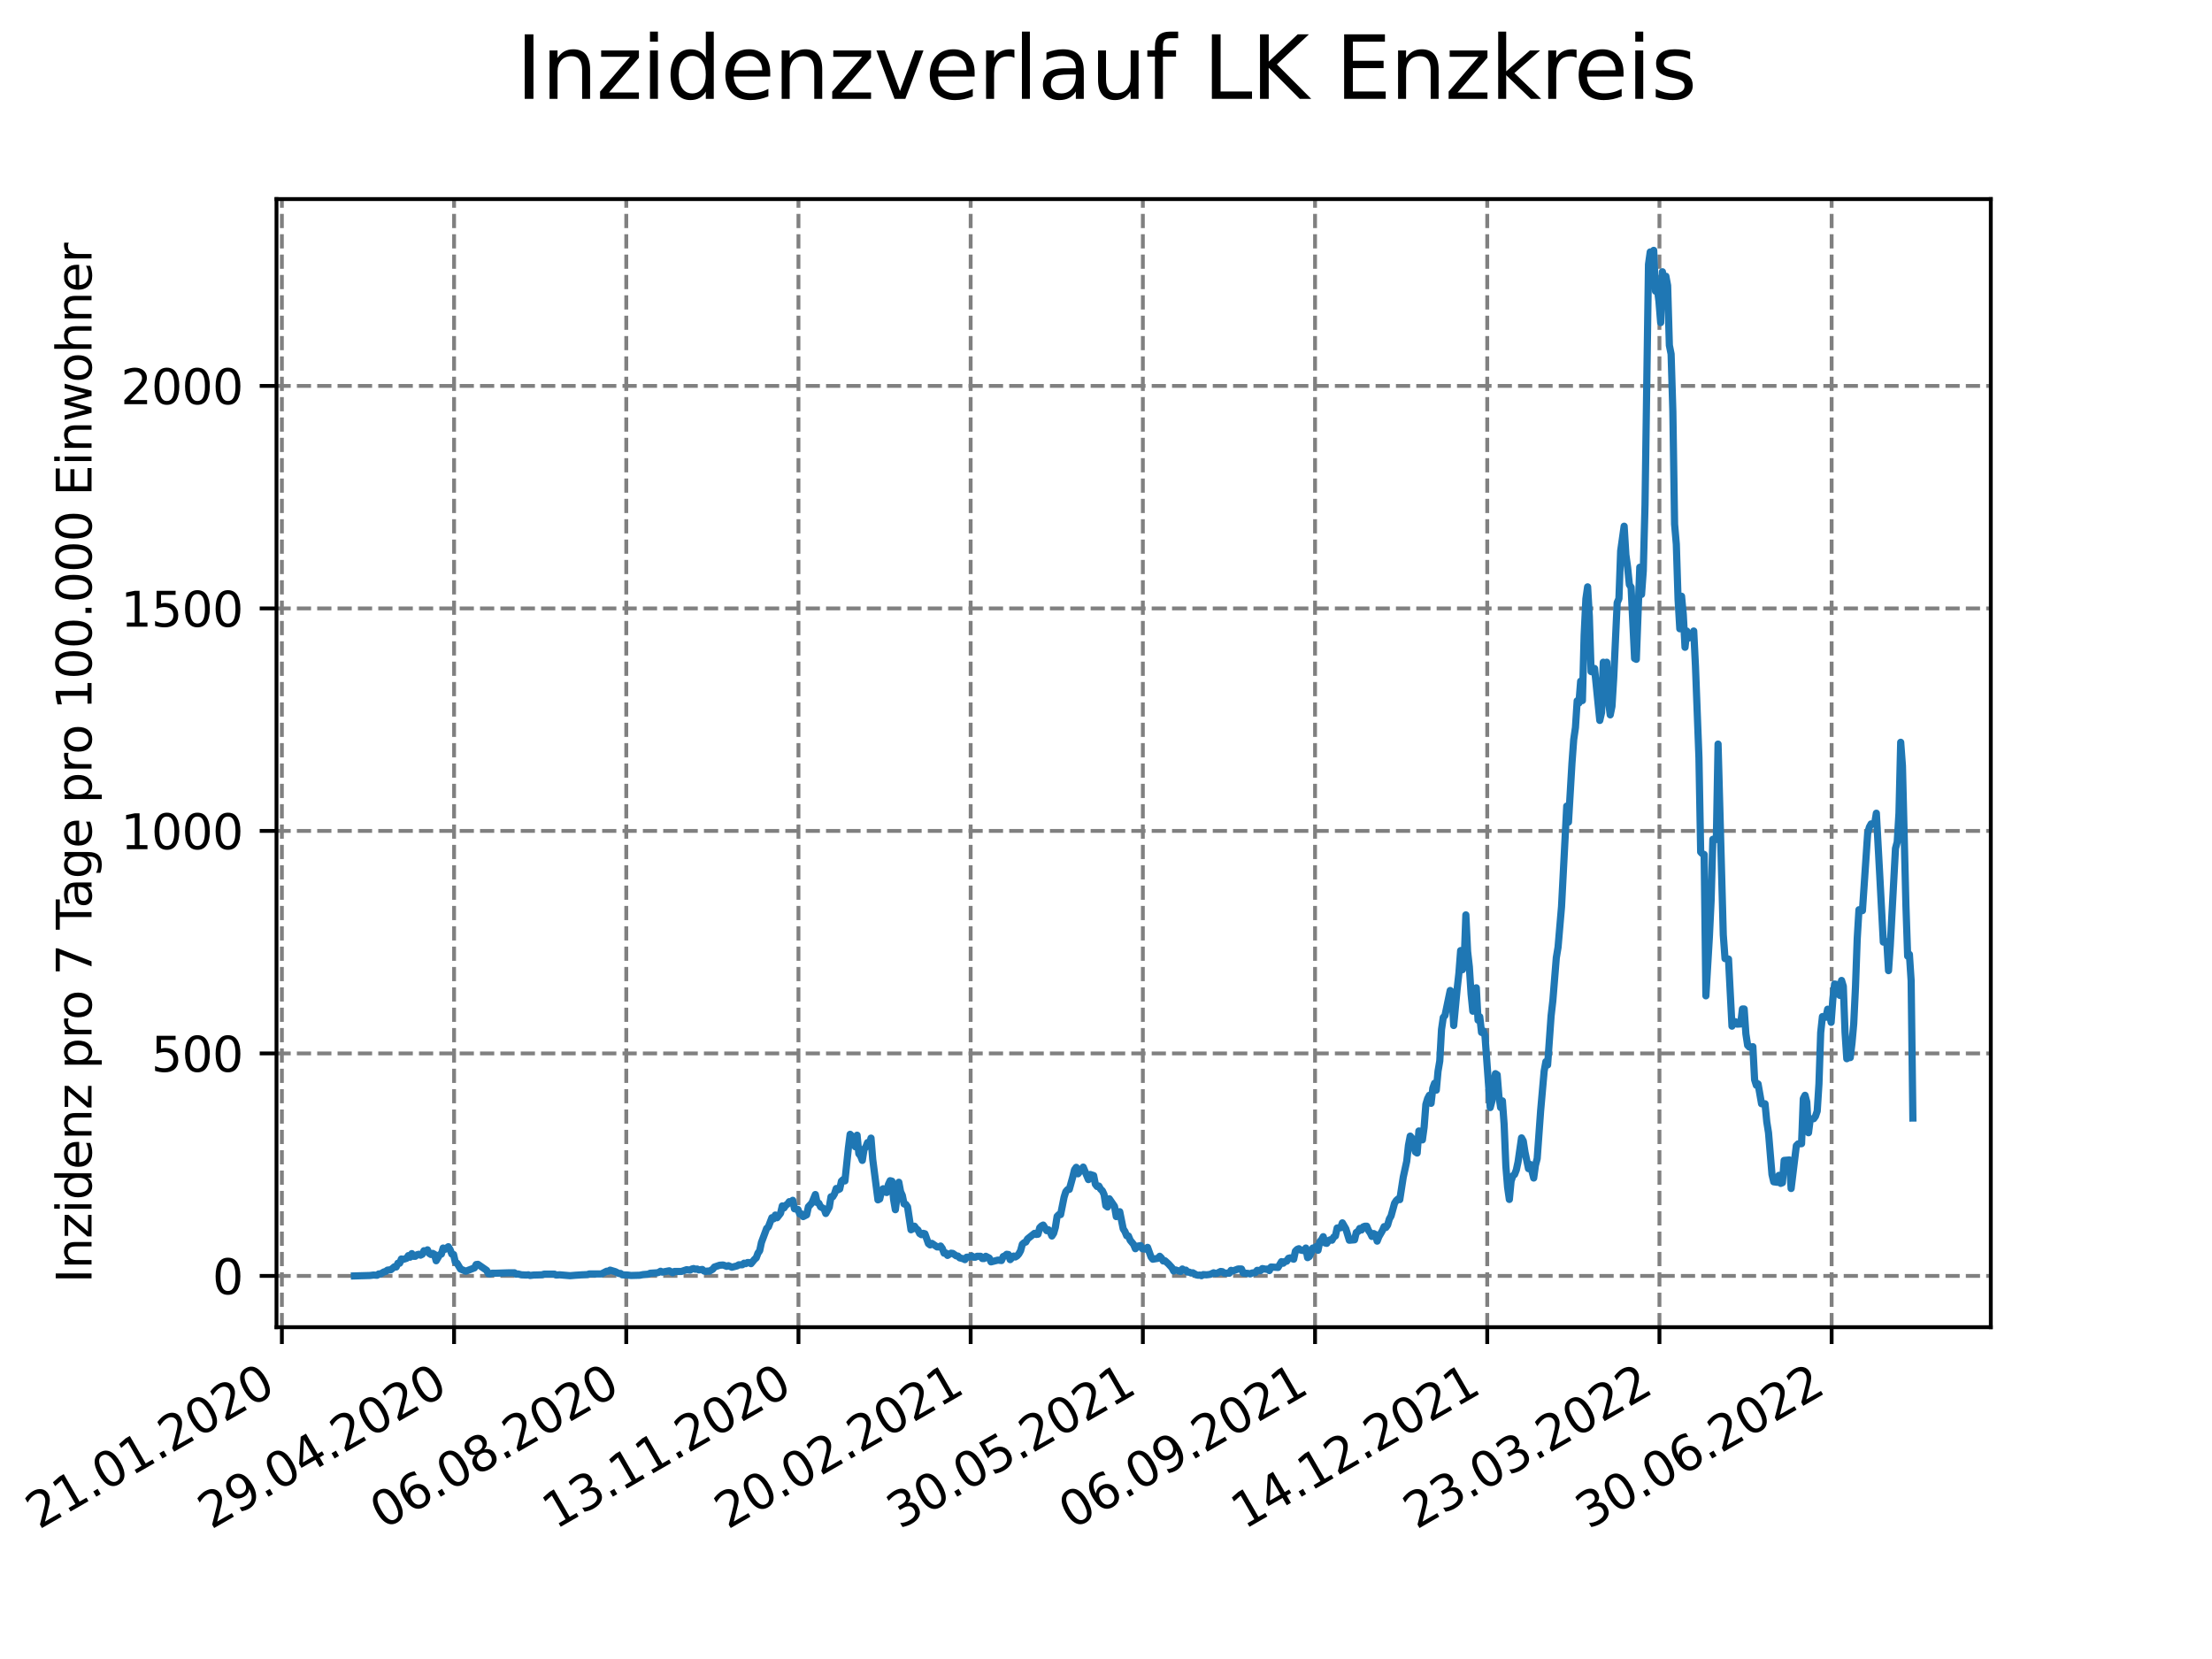 <?xml version="1.0" encoding="utf-8" standalone="no"?>
<!DOCTYPE svg PUBLIC "-//W3C//DTD SVG 1.1//EN"
  "http://www.w3.org/Graphics/SVG/1.1/DTD/svg11.dtd">
<svg xmlns:xlink="http://www.w3.org/1999/xlink" width="460.8pt" height="345.6pt" viewBox="0 0 460.8 345.6" xmlns="http://www.w3.org/2000/svg" version="1.1">
 <defs>
  <style type="text/css">*{stroke-linejoin: round; stroke-linecap: butt}</style>
 </defs>
 <g id="figure_1">
  <g id="patch_1">
   <path d="M 0 345.6 
L 460.8 345.6 
L 460.8 0 
L 0 0 
z
" style="fill: #ffffff"/>
  </g>
  <g id="axes_1">
   <g id="patch_2">
    <path d="M 57.6 276.48 
L 414.72 276.48 
L 414.72 41.472 
L 57.6 41.472 
z
" style="fill: #ffffff"/>
   </g>
   <g id="matplotlib.axis_1">
    <g id="xtick_1">
     <g id="line2d_1">
      <path d="M 58.72 276.48 
L 58.72 41.472 
" clip-path="url(#p5a795366fc)" style="fill: none; stroke-dasharray: 2.96,1.28; stroke-dashoffset: 0; stroke: #808080; stroke-width: 0.8"/>
     </g>
     <g id="line2d_2">
      <defs>
       <path id="m5e5a6275b9" d="M 0 0 
L 0 3.5 
" style="stroke: #000000; stroke-width: 0.8"/>
      </defs>
      <g>
       <use xlink:href="#m5e5a6275b9" x="58.72" y="276.48" style="stroke: #000000; stroke-width: 0.8"/>
      </g>
     </g>
     <g id="text_1">
      <!-- 21.01.2020 -->
      <g transform="translate(8.095 318.689)rotate(-30)scale(0.1 -0.1)">
       <defs>
        <path id="DejaVuSans-32" d="M 1228 531 
L 3431 531 
L 3431 0 
L 469 0 
L 469 531 
Q 828 903 1448 1529 
Q 2069 2156 2228 2338 
Q 2531 2678 2651 2914 
Q 2772 3150 2772 3378 
Q 2772 3750 2511 3984 
Q 2250 4219 1831 4219 
Q 1534 4219 1204 4116 
Q 875 4013 500 3803 
L 500 4441 
Q 881 4594 1212 4672 
Q 1544 4750 1819 4750 
Q 2544 4750 2975 4387 
Q 3406 4025 3406 3419 
Q 3406 3131 3298 2873 
Q 3191 2616 2906 2266 
Q 2828 2175 2409 1742 
Q 1991 1309 1228 531 
z
" transform="scale(0.016)"/>
        <path id="DejaVuSans-31" d="M 794 531 
L 1825 531 
L 1825 4091 
L 703 3866 
L 703 4441 
L 1819 4666 
L 2450 4666 
L 2450 531 
L 3481 531 
L 3481 0 
L 794 0 
L 794 531 
z
" transform="scale(0.016)"/>
        <path id="DejaVuSans-2e" d="M 684 794 
L 1344 794 
L 1344 0 
L 684 0 
L 684 794 
z
" transform="scale(0.016)"/>
        <path id="DejaVuSans-30" d="M 2034 4250 
Q 1547 4250 1301 3770 
Q 1056 3291 1056 2328 
Q 1056 1369 1301 889 
Q 1547 409 2034 409 
Q 2525 409 2770 889 
Q 3016 1369 3016 2328 
Q 3016 3291 2770 3770 
Q 2525 4250 2034 4250 
z
M 2034 4750 
Q 2819 4750 3233 4129 
Q 3647 3509 3647 2328 
Q 3647 1150 3233 529 
Q 2819 -91 2034 -91 
Q 1250 -91 836 529 
Q 422 1150 422 2328 
Q 422 3509 836 4129 
Q 1250 4750 2034 4750 
z
" transform="scale(0.016)"/>
       </defs>
       <use xlink:href="#DejaVuSans-32"/>
       <use xlink:href="#DejaVuSans-31" x="63.623"/>
       <use xlink:href="#DejaVuSans-2e" x="127.246"/>
       <use xlink:href="#DejaVuSans-30" x="159.033"/>
       <use xlink:href="#DejaVuSans-31" x="222.656"/>
       <use xlink:href="#DejaVuSans-2e" x="286.279"/>
       <use xlink:href="#DejaVuSans-32" x="318.066"/>
       <use xlink:href="#DejaVuSans-30" x="381.689"/>
       <use xlink:href="#DejaVuSans-32" x="445.312"/>
       <use xlink:href="#DejaVuSans-30" x="508.936"/>
      </g>
     </g>
    </g>
    <g id="xtick_2">
     <g id="line2d_3">
      <path d="M 94.592 276.48 
L 94.592 41.472 
" clip-path="url(#p5a795366fc)" style="fill: none; stroke-dasharray: 2.96,1.28; stroke-dashoffset: 0; stroke: #808080; stroke-width: 0.8"/>
     </g>
     <g id="line2d_4">
      <g>
       <use xlink:href="#m5e5a6275b9" x="94.592" y="276.48" style="stroke: #000000; stroke-width: 0.8"/>
      </g>
     </g>
     <g id="text_2">
      <!-- 29.04.2020 -->
      <g transform="translate(43.966 318.689)rotate(-30)scale(0.1 -0.1)">
       <defs>
        <path id="DejaVuSans-39" d="M 703 97 
L 703 672 
Q 941 559 1184 500 
Q 1428 441 1663 441 
Q 2288 441 2617 861 
Q 2947 1281 2994 2138 
Q 2813 1869 2534 1725 
Q 2256 1581 1919 1581 
Q 1219 1581 811 2004 
Q 403 2428 403 3163 
Q 403 3881 828 4315 
Q 1253 4750 1959 4750 
Q 2769 4750 3195 4129 
Q 3622 3509 3622 2328 
Q 3622 1225 3098 567 
Q 2575 -91 1691 -91 
Q 1453 -91 1209 -44 
Q 966 3 703 97 
z
M 1959 2075 
Q 2384 2075 2632 2365 
Q 2881 2656 2881 3163 
Q 2881 3666 2632 3958 
Q 2384 4250 1959 4250 
Q 1534 4250 1286 3958 
Q 1038 3666 1038 3163 
Q 1038 2656 1286 2365 
Q 1534 2075 1959 2075 
z
" transform="scale(0.016)"/>
        <path id="DejaVuSans-34" d="M 2419 4116 
L 825 1625 
L 2419 1625 
L 2419 4116 
z
M 2253 4666 
L 3047 4666 
L 3047 1625 
L 3713 1625 
L 3713 1100 
L 3047 1100 
L 3047 0 
L 2419 0 
L 2419 1100 
L 313 1100 
L 313 1709 
L 2253 4666 
z
" transform="scale(0.016)"/>
       </defs>
       <use xlink:href="#DejaVuSans-32"/>
       <use xlink:href="#DejaVuSans-39" x="63.623"/>
       <use xlink:href="#DejaVuSans-2e" x="127.246"/>
       <use xlink:href="#DejaVuSans-30" x="159.033"/>
       <use xlink:href="#DejaVuSans-34" x="222.656"/>
       <use xlink:href="#DejaVuSans-2e" x="286.279"/>
       <use xlink:href="#DejaVuSans-32" x="318.066"/>
       <use xlink:href="#DejaVuSans-30" x="381.689"/>
       <use xlink:href="#DejaVuSans-32" x="445.312"/>
       <use xlink:href="#DejaVuSans-30" x="508.936"/>
      </g>
     </g>
    </g>
    <g id="xtick_3">
     <g id="line2d_5">
      <path d="M 130.463 276.48 
L 130.463 41.472 
" clip-path="url(#p5a795366fc)" style="fill: none; stroke-dasharray: 2.96,1.28; stroke-dashoffset: 0; stroke: #808080; stroke-width: 0.8"/>
     </g>
     <g id="line2d_6">
      <g>
       <use xlink:href="#m5e5a6275b9" x="130.463" y="276.48" style="stroke: #000000; stroke-width: 0.8"/>
      </g>
     </g>
     <g id="text_3">
      <!-- 06.08.2020 -->
      <g transform="translate(79.838 318.689)rotate(-30)scale(0.1 -0.1)">
       <defs>
        <path id="DejaVuSans-36" d="M 2113 2584 
Q 1688 2584 1439 2293 
Q 1191 2003 1191 1497 
Q 1191 994 1439 701 
Q 1688 409 2113 409 
Q 2538 409 2786 701 
Q 3034 994 3034 1497 
Q 3034 2003 2786 2293 
Q 2538 2584 2113 2584 
z
M 3366 4563 
L 3366 3988 
Q 3128 4100 2886 4159 
Q 2644 4219 2406 4219 
Q 1781 4219 1451 3797 
Q 1122 3375 1075 2522 
Q 1259 2794 1537 2939 
Q 1816 3084 2150 3084 
Q 2853 3084 3261 2657 
Q 3669 2231 3669 1497 
Q 3669 778 3244 343 
Q 2819 -91 2113 -91 
Q 1303 -91 875 529 
Q 447 1150 447 2328 
Q 447 3434 972 4092 
Q 1497 4750 2381 4750 
Q 2619 4750 2861 4703 
Q 3103 4656 3366 4563 
z
" transform="scale(0.016)"/>
        <path id="DejaVuSans-38" d="M 2034 2216 
Q 1584 2216 1326 1975 
Q 1069 1734 1069 1313 
Q 1069 891 1326 650 
Q 1584 409 2034 409 
Q 2484 409 2743 651 
Q 3003 894 3003 1313 
Q 3003 1734 2745 1975 
Q 2488 2216 2034 2216 
z
M 1403 2484 
Q 997 2584 770 2862 
Q 544 3141 544 3541 
Q 544 4100 942 4425 
Q 1341 4750 2034 4750 
Q 2731 4750 3128 4425 
Q 3525 4100 3525 3541 
Q 3525 3141 3298 2862 
Q 3072 2584 2669 2484 
Q 3125 2378 3379 2068 
Q 3634 1759 3634 1313 
Q 3634 634 3220 271 
Q 2806 -91 2034 -91 
Q 1263 -91 848 271 
Q 434 634 434 1313 
Q 434 1759 690 2068 
Q 947 2378 1403 2484 
z
M 1172 3481 
Q 1172 3119 1398 2916 
Q 1625 2713 2034 2713 
Q 2441 2713 2670 2916 
Q 2900 3119 2900 3481 
Q 2900 3844 2670 4047 
Q 2441 4250 2034 4250 
Q 1625 4250 1398 4047 
Q 1172 3844 1172 3481 
z
" transform="scale(0.016)"/>
       </defs>
       <use xlink:href="#DejaVuSans-30"/>
       <use xlink:href="#DejaVuSans-36" x="63.623"/>
       <use xlink:href="#DejaVuSans-2e" x="127.246"/>
       <use xlink:href="#DejaVuSans-30" x="159.033"/>
       <use xlink:href="#DejaVuSans-38" x="222.656"/>
       <use xlink:href="#DejaVuSans-2e" x="286.279"/>
       <use xlink:href="#DejaVuSans-32" x="318.066"/>
       <use xlink:href="#DejaVuSans-30" x="381.689"/>
       <use xlink:href="#DejaVuSans-32" x="445.312"/>
       <use xlink:href="#DejaVuSans-30" x="508.936"/>
      </g>
     </g>
    </g>
    <g id="xtick_4">
     <g id="line2d_7">
      <path d="M 166.335 276.48 
L 166.335 41.472 
" clip-path="url(#p5a795366fc)" style="fill: none; stroke-dasharray: 2.96,1.28; stroke-dashoffset: 0; stroke: #808080; stroke-width: 0.8"/>
     </g>
     <g id="line2d_8">
      <g>
       <use xlink:href="#m5e5a6275b9" x="166.335" y="276.48" style="stroke: #000000; stroke-width: 0.8"/>
      </g>
     </g>
     <g id="text_4">
      <!-- 13.11.2020 -->
      <g transform="translate(115.709 318.689)rotate(-30)scale(0.1 -0.1)">
       <defs>
        <path id="DejaVuSans-33" d="M 2597 2516 
Q 3050 2419 3304 2112 
Q 3559 1806 3559 1356 
Q 3559 666 3084 287 
Q 2609 -91 1734 -91 
Q 1441 -91 1130 -33 
Q 819 25 488 141 
L 488 750 
Q 750 597 1062 519 
Q 1375 441 1716 441 
Q 2309 441 2620 675 
Q 2931 909 2931 1356 
Q 2931 1769 2642 2001 
Q 2353 2234 1838 2234 
L 1294 2234 
L 1294 2753 
L 1863 2753 
Q 2328 2753 2575 2939 
Q 2822 3125 2822 3475 
Q 2822 3834 2567 4026 
Q 2313 4219 1838 4219 
Q 1578 4219 1281 4162 
Q 984 4106 628 3988 
L 628 4550 
Q 988 4650 1302 4700 
Q 1616 4750 1894 4750 
Q 2613 4750 3031 4423 
Q 3450 4097 3450 3541 
Q 3450 3153 3228 2886 
Q 3006 2619 2597 2516 
z
" transform="scale(0.016)"/>
       </defs>
       <use xlink:href="#DejaVuSans-31"/>
       <use xlink:href="#DejaVuSans-33" x="63.623"/>
       <use xlink:href="#DejaVuSans-2e" x="127.246"/>
       <use xlink:href="#DejaVuSans-31" x="159.033"/>
       <use xlink:href="#DejaVuSans-31" x="222.656"/>
       <use xlink:href="#DejaVuSans-2e" x="286.279"/>
       <use xlink:href="#DejaVuSans-32" x="318.066"/>
       <use xlink:href="#DejaVuSans-30" x="381.689"/>
       <use xlink:href="#DejaVuSans-32" x="445.312"/>
       <use xlink:href="#DejaVuSans-30" x="508.936"/>
      </g>
     </g>
    </g>
    <g id="xtick_5">
     <g id="line2d_9">
      <path d="M 202.206 276.48 
L 202.206 41.472 
" clip-path="url(#p5a795366fc)" style="fill: none; stroke-dasharray: 2.96,1.28; stroke-dashoffset: 0; stroke: #808080; stroke-width: 0.8"/>
     </g>
     <g id="line2d_10">
      <g>
       <use xlink:href="#m5e5a6275b9" x="202.206" y="276.48" style="stroke: #000000; stroke-width: 0.8"/>
      </g>
     </g>
     <g id="text_5">
      <!-- 20.02.2021 -->
      <g transform="translate(151.581 318.689)rotate(-30)scale(0.1 -0.1)">
       <use xlink:href="#DejaVuSans-32"/>
       <use xlink:href="#DejaVuSans-30" x="63.623"/>
       <use xlink:href="#DejaVuSans-2e" x="127.246"/>
       <use xlink:href="#DejaVuSans-30" x="159.033"/>
       <use xlink:href="#DejaVuSans-32" x="222.656"/>
       <use xlink:href="#DejaVuSans-2e" x="286.279"/>
       <use xlink:href="#DejaVuSans-32" x="318.066"/>
       <use xlink:href="#DejaVuSans-30" x="381.689"/>
       <use xlink:href="#DejaVuSans-32" x="445.312"/>
       <use xlink:href="#DejaVuSans-31" x="508.936"/>
      </g>
     </g>
    </g>
    <g id="xtick_6">
     <g id="line2d_11">
      <path d="M 238.077 276.48 
L 238.077 41.472 
" clip-path="url(#p5a795366fc)" style="fill: none; stroke-dasharray: 2.96,1.28; stroke-dashoffset: 0; stroke: #808080; stroke-width: 0.8"/>
     </g>
     <g id="line2d_12">
      <g>
       <use xlink:href="#m5e5a6275b9" x="238.077" y="276.48" style="stroke: #000000; stroke-width: 0.8"/>
      </g>
     </g>
     <g id="text_6">
      <!-- 30.05.2021 -->
      <g transform="translate(187.452 318.689)rotate(-30)scale(0.1 -0.1)">
       <defs>
        <path id="DejaVuSans-35" d="M 691 4666 
L 3169 4666 
L 3169 4134 
L 1269 4134 
L 1269 2991 
Q 1406 3038 1543 3061 
Q 1681 3084 1819 3084 
Q 2600 3084 3056 2656 
Q 3513 2228 3513 1497 
Q 3513 744 3044 326 
Q 2575 -91 1722 -91 
Q 1428 -91 1123 -41 
Q 819 9 494 109 
L 494 744 
Q 775 591 1075 516 
Q 1375 441 1709 441 
Q 2250 441 2565 725 
Q 2881 1009 2881 1497 
Q 2881 1984 2565 2268 
Q 2250 2553 1709 2553 
Q 1456 2553 1204 2497 
Q 953 2441 691 2322 
L 691 4666 
z
" transform="scale(0.016)"/>
       </defs>
       <use xlink:href="#DejaVuSans-33"/>
       <use xlink:href="#DejaVuSans-30" x="63.623"/>
       <use xlink:href="#DejaVuSans-2e" x="127.246"/>
       <use xlink:href="#DejaVuSans-30" x="159.033"/>
       <use xlink:href="#DejaVuSans-35" x="222.656"/>
       <use xlink:href="#DejaVuSans-2e" x="286.279"/>
       <use xlink:href="#DejaVuSans-32" x="318.066"/>
       <use xlink:href="#DejaVuSans-30" x="381.689"/>
       <use xlink:href="#DejaVuSans-32" x="445.312"/>
       <use xlink:href="#DejaVuSans-31" x="508.936"/>
      </g>
     </g>
    </g>
    <g id="xtick_7">
     <g id="line2d_13">
      <path d="M 273.949 276.48 
L 273.949 41.472 
" clip-path="url(#p5a795366fc)" style="fill: none; stroke-dasharray: 2.96,1.28; stroke-dashoffset: 0; stroke: #808080; stroke-width: 0.8"/>
     </g>
     <g id="line2d_14">
      <g>
       <use xlink:href="#m5e5a6275b9" x="273.949" y="276.48" style="stroke: #000000; stroke-width: 0.8"/>
      </g>
     </g>
     <g id="text_7">
      <!-- 06.09.2021 -->
      <g transform="translate(223.324 318.689)rotate(-30)scale(0.1 -0.1)">
       <use xlink:href="#DejaVuSans-30"/>
       <use xlink:href="#DejaVuSans-36" x="63.623"/>
       <use xlink:href="#DejaVuSans-2e" x="127.246"/>
       <use xlink:href="#DejaVuSans-30" x="159.033"/>
       <use xlink:href="#DejaVuSans-39" x="222.656"/>
       <use xlink:href="#DejaVuSans-2e" x="286.279"/>
       <use xlink:href="#DejaVuSans-32" x="318.066"/>
       <use xlink:href="#DejaVuSans-30" x="381.689"/>
       <use xlink:href="#DejaVuSans-32" x="445.312"/>
       <use xlink:href="#DejaVuSans-31" x="508.936"/>
      </g>
     </g>
    </g>
    <g id="xtick_8">
     <g id="line2d_15">
      <path d="M 309.82 276.48 
L 309.82 41.472 
" clip-path="url(#p5a795366fc)" style="fill: none; stroke-dasharray: 2.96,1.28; stroke-dashoffset: 0; stroke: #808080; stroke-width: 0.8"/>
     </g>
     <g id="line2d_16">
      <g>
       <use xlink:href="#m5e5a6275b9" x="309.82" y="276.48" style="stroke: #000000; stroke-width: 0.8"/>
      </g>
     </g>
     <g id="text_8">
      <!-- 14.12.2021 -->
      <g transform="translate(259.195 318.689)rotate(-30)scale(0.1 -0.1)">
       <use xlink:href="#DejaVuSans-31"/>
       <use xlink:href="#DejaVuSans-34" x="63.623"/>
       <use xlink:href="#DejaVuSans-2e" x="127.246"/>
       <use xlink:href="#DejaVuSans-31" x="159.033"/>
       <use xlink:href="#DejaVuSans-32" x="222.656"/>
       <use xlink:href="#DejaVuSans-2e" x="286.279"/>
       <use xlink:href="#DejaVuSans-32" x="318.066"/>
       <use xlink:href="#DejaVuSans-30" x="381.689"/>
       <use xlink:href="#DejaVuSans-32" x="445.312"/>
       <use xlink:href="#DejaVuSans-31" x="508.936"/>
      </g>
     </g>
    </g>
    <g id="xtick_9">
     <g id="line2d_17">
      <path d="M 345.692 276.48 
L 345.692 41.472 
" clip-path="url(#p5a795366fc)" style="fill: none; stroke-dasharray: 2.96,1.28; stroke-dashoffset: 0; stroke: #808080; stroke-width: 0.8"/>
     </g>
     <g id="line2d_18">
      <g>
       <use xlink:href="#m5e5a6275b9" x="345.692" y="276.48" style="stroke: #000000; stroke-width: 0.8"/>
      </g>
     </g>
     <g id="text_9">
      <!-- 23.03.2022 -->
      <g transform="translate(295.066 318.689)rotate(-30)scale(0.1 -0.1)">
       <use xlink:href="#DejaVuSans-32"/>
       <use xlink:href="#DejaVuSans-33" x="63.623"/>
       <use xlink:href="#DejaVuSans-2e" x="127.246"/>
       <use xlink:href="#DejaVuSans-30" x="159.033"/>
       <use xlink:href="#DejaVuSans-33" x="222.656"/>
       <use xlink:href="#DejaVuSans-2e" x="286.279"/>
       <use xlink:href="#DejaVuSans-32" x="318.066"/>
       <use xlink:href="#DejaVuSans-30" x="381.689"/>
       <use xlink:href="#DejaVuSans-32" x="445.312"/>
       <use xlink:href="#DejaVuSans-32" x="508.936"/>
      </g>
     </g>
    </g>
    <g id="xtick_10">
     <g id="line2d_19">
      <path d="M 381.563 276.48 
L 381.563 41.472 
" clip-path="url(#p5a795366fc)" style="fill: none; stroke-dasharray: 2.96,1.28; stroke-dashoffset: 0; stroke: #808080; stroke-width: 0.8"/>
     </g>
     <g id="line2d_20">
      <g>
       <use xlink:href="#m5e5a6275b9" x="381.563" y="276.48" style="stroke: #000000; stroke-width: 0.8"/>
      </g>
     </g>
     <g id="text_10">
      <!-- 30.06.2022 -->
      <g transform="translate(330.938 318.689)rotate(-30)scale(0.1 -0.1)">
       <use xlink:href="#DejaVuSans-33"/>
       <use xlink:href="#DejaVuSans-30" x="63.623"/>
       <use xlink:href="#DejaVuSans-2e" x="127.246"/>
       <use xlink:href="#DejaVuSans-30" x="159.033"/>
       <use xlink:href="#DejaVuSans-36" x="222.656"/>
       <use xlink:href="#DejaVuSans-2e" x="286.279"/>
       <use xlink:href="#DejaVuSans-32" x="318.066"/>
       <use xlink:href="#DejaVuSans-30" x="381.689"/>
       <use xlink:href="#DejaVuSans-32" x="445.312"/>
       <use xlink:href="#DejaVuSans-32" x="508.936"/>
      </g>
     </g>
    </g>
   </g>
   <g id="matplotlib.axis_2">
    <g id="ytick_1">
     <g id="line2d_21">
      <path d="M 57.6 265.798 
L 414.72 265.798 
" clip-path="url(#p5a795366fc)" style="fill: none; stroke-dasharray: 2.96,1.28; stroke-dashoffset: 0; stroke: #808080; stroke-width: 0.8"/>
     </g>
     <g id="line2d_22">
      <defs>
       <path id="m94ca5b8d53" d="M 0 0 
L -3.5 0 
" style="stroke: #000000; stroke-width: 0.8"/>
      </defs>
      <g>
       <use xlink:href="#m94ca5b8d53" x="57.6" y="265.798" style="stroke: #000000; stroke-width: 0.8"/>
      </g>
     </g>
     <g id="text_11">
      <!-- 0 -->
      <g transform="translate(44.237 269.597)scale(0.1 -0.1)">
       <use xlink:href="#DejaVuSans-30"/>
      </g>
     </g>
    </g>
    <g id="ytick_2">
     <g id="line2d_23">
      <path d="M 57.6 219.447 
L 414.72 219.447 
" clip-path="url(#p5a795366fc)" style="fill: none; stroke-dasharray: 2.96,1.28; stroke-dashoffset: 0; stroke: #808080; stroke-width: 0.8"/>
     </g>
     <g id="line2d_24">
      <g>
       <use xlink:href="#m94ca5b8d53" x="57.6" y="219.447" style="stroke: #000000; stroke-width: 0.8"/>
      </g>
     </g>
     <g id="text_12">
      <!-- 500 -->
      <g transform="translate(31.512 223.246)scale(0.1 -0.1)">
       <use xlink:href="#DejaVuSans-35"/>
       <use xlink:href="#DejaVuSans-30" x="63.623"/>
       <use xlink:href="#DejaVuSans-30" x="127.246"/>
      </g>
     </g>
    </g>
    <g id="ytick_3">
     <g id="line2d_25">
      <path d="M 57.6 173.095 
L 414.72 173.095 
" clip-path="url(#p5a795366fc)" style="fill: none; stroke-dasharray: 2.96,1.28; stroke-dashoffset: 0; stroke: #808080; stroke-width: 0.8"/>
     </g>
     <g id="line2d_26">
      <g>
       <use xlink:href="#m94ca5b8d53" x="57.6" y="173.095" style="stroke: #000000; stroke-width: 0.8"/>
      </g>
     </g>
     <g id="text_13">
      <!-- 1000 -->
      <g transform="translate(25.15 176.895)scale(0.1 -0.1)">
       <use xlink:href="#DejaVuSans-31"/>
       <use xlink:href="#DejaVuSans-30" x="63.623"/>
       <use xlink:href="#DejaVuSans-30" x="127.246"/>
       <use xlink:href="#DejaVuSans-30" x="190.869"/>
      </g>
     </g>
    </g>
    <g id="ytick_4">
     <g id="line2d_27">
      <path d="M 57.6 126.744 
L 414.72 126.744 
" clip-path="url(#p5a795366fc)" style="fill: none; stroke-dasharray: 2.96,1.28; stroke-dashoffset: 0; stroke: #808080; stroke-width: 0.8"/>
     </g>
     <g id="line2d_28">
      <g>
       <use xlink:href="#m94ca5b8d53" x="57.6" y="126.744" style="stroke: #000000; stroke-width: 0.8"/>
      </g>
     </g>
     <g id="text_14">
      <!-- 1500 -->
      <g transform="translate(25.15 130.543)scale(0.1 -0.1)">
       <use xlink:href="#DejaVuSans-31"/>
       <use xlink:href="#DejaVuSans-35" x="63.623"/>
       <use xlink:href="#DejaVuSans-30" x="127.246"/>
       <use xlink:href="#DejaVuSans-30" x="190.869"/>
      </g>
     </g>
    </g>
    <g id="ytick_5">
     <g id="line2d_29">
      <path d="M 57.6 80.393 
L 414.72 80.393 
" clip-path="url(#p5a795366fc)" style="fill: none; stroke-dasharray: 2.96,1.28; stroke-dashoffset: 0; stroke: #808080; stroke-width: 0.8"/>
     </g>
     <g id="line2d_30">
      <g>
       <use xlink:href="#m94ca5b8d53" x="57.6" y="80.393" style="stroke: #000000; stroke-width: 0.8"/>
      </g>
     </g>
     <g id="text_15">
      <!-- 2000 -->
      <g transform="translate(25.15 84.192)scale(0.1 -0.1)">
       <use xlink:href="#DejaVuSans-32"/>
       <use xlink:href="#DejaVuSans-30" x="63.623"/>
       <use xlink:href="#DejaVuSans-30" x="127.246"/>
       <use xlink:href="#DejaVuSans-30" x="190.869"/>
      </g>
     </g>
    </g>
    <g id="text_16">
     <!-- Inzidenz pro 7 Tage pro 100.000 Einwohner -->
     <g transform="translate(19.07 267.301)rotate(-90)scale(0.1 -0.1)">
      <defs>
       <path id="DejaVuSans-49" d="M 628 4666 
L 1259 4666 
L 1259 0 
L 628 0 
L 628 4666 
z
" transform="scale(0.016)"/>
       <path id="DejaVuSans-6e" d="M 3513 2113 
L 3513 0 
L 2938 0 
L 2938 2094 
Q 2938 2591 2744 2837 
Q 2550 3084 2163 3084 
Q 1697 3084 1428 2787 
Q 1159 2491 1159 1978 
L 1159 0 
L 581 0 
L 581 3500 
L 1159 3500 
L 1159 2956 
Q 1366 3272 1645 3428 
Q 1925 3584 2291 3584 
Q 2894 3584 3203 3211 
Q 3513 2838 3513 2113 
z
" transform="scale(0.016)"/>
       <path id="DejaVuSans-7a" d="M 353 3500 
L 3084 3500 
L 3084 2975 
L 922 459 
L 3084 459 
L 3084 0 
L 275 0 
L 275 525 
L 2438 3041 
L 353 3041 
L 353 3500 
z
" transform="scale(0.016)"/>
       <path id="DejaVuSans-69" d="M 603 3500 
L 1178 3500 
L 1178 0 
L 603 0 
L 603 3500 
z
M 603 4863 
L 1178 4863 
L 1178 4134 
L 603 4134 
L 603 4863 
z
" transform="scale(0.016)"/>
       <path id="DejaVuSans-64" d="M 2906 2969 
L 2906 4863 
L 3481 4863 
L 3481 0 
L 2906 0 
L 2906 525 
Q 2725 213 2448 61 
Q 2172 -91 1784 -91 
Q 1150 -91 751 415 
Q 353 922 353 1747 
Q 353 2572 751 3078 
Q 1150 3584 1784 3584 
Q 2172 3584 2448 3432 
Q 2725 3281 2906 2969 
z
M 947 1747 
Q 947 1113 1208 752 
Q 1469 391 1925 391 
Q 2381 391 2643 752 
Q 2906 1113 2906 1747 
Q 2906 2381 2643 2742 
Q 2381 3103 1925 3103 
Q 1469 3103 1208 2742 
Q 947 2381 947 1747 
z
" transform="scale(0.016)"/>
       <path id="DejaVuSans-65" d="M 3597 1894 
L 3597 1613 
L 953 1613 
Q 991 1019 1311 708 
Q 1631 397 2203 397 
Q 2534 397 2845 478 
Q 3156 559 3463 722 
L 3463 178 
Q 3153 47 2828 -22 
Q 2503 -91 2169 -91 
Q 1331 -91 842 396 
Q 353 884 353 1716 
Q 353 2575 817 3079 
Q 1281 3584 2069 3584 
Q 2775 3584 3186 3129 
Q 3597 2675 3597 1894 
z
M 3022 2063 
Q 3016 2534 2758 2815 
Q 2500 3097 2075 3097 
Q 1594 3097 1305 2825 
Q 1016 2553 972 2059 
L 3022 2063 
z
" transform="scale(0.016)"/>
       <path id="DejaVuSans-20" transform="scale(0.016)"/>
       <path id="DejaVuSans-70" d="M 1159 525 
L 1159 -1331 
L 581 -1331 
L 581 3500 
L 1159 3500 
L 1159 2969 
Q 1341 3281 1617 3432 
Q 1894 3584 2278 3584 
Q 2916 3584 3314 3078 
Q 3713 2572 3713 1747 
Q 3713 922 3314 415 
Q 2916 -91 2278 -91 
Q 1894 -91 1617 61 
Q 1341 213 1159 525 
z
M 3116 1747 
Q 3116 2381 2855 2742 
Q 2594 3103 2138 3103 
Q 1681 3103 1420 2742 
Q 1159 2381 1159 1747 
Q 1159 1113 1420 752 
Q 1681 391 2138 391 
Q 2594 391 2855 752 
Q 3116 1113 3116 1747 
z
" transform="scale(0.016)"/>
       <path id="DejaVuSans-72" d="M 2631 2963 
Q 2534 3019 2420 3045 
Q 2306 3072 2169 3072 
Q 1681 3072 1420 2755 
Q 1159 2438 1159 1844 
L 1159 0 
L 581 0 
L 581 3500 
L 1159 3500 
L 1159 2956 
Q 1341 3275 1631 3429 
Q 1922 3584 2338 3584 
Q 2397 3584 2469 3576 
Q 2541 3569 2628 3553 
L 2631 2963 
z
" transform="scale(0.016)"/>
       <path id="DejaVuSans-6f" d="M 1959 3097 
Q 1497 3097 1228 2736 
Q 959 2375 959 1747 
Q 959 1119 1226 758 
Q 1494 397 1959 397 
Q 2419 397 2687 759 
Q 2956 1122 2956 1747 
Q 2956 2369 2687 2733 
Q 2419 3097 1959 3097 
z
M 1959 3584 
Q 2709 3584 3137 3096 
Q 3566 2609 3566 1747 
Q 3566 888 3137 398 
Q 2709 -91 1959 -91 
Q 1206 -91 779 398 
Q 353 888 353 1747 
Q 353 2609 779 3096 
Q 1206 3584 1959 3584 
z
" transform="scale(0.016)"/>
       <path id="DejaVuSans-37" d="M 525 4666 
L 3525 4666 
L 3525 4397 
L 1831 0 
L 1172 0 
L 2766 4134 
L 525 4134 
L 525 4666 
z
" transform="scale(0.016)"/>
       <path id="DejaVuSans-54" d="M -19 4666 
L 3928 4666 
L 3928 4134 
L 2272 4134 
L 2272 0 
L 1638 0 
L 1638 4134 
L -19 4134 
L -19 4666 
z
" transform="scale(0.016)"/>
       <path id="DejaVuSans-61" d="M 2194 1759 
Q 1497 1759 1228 1600 
Q 959 1441 959 1056 
Q 959 750 1161 570 
Q 1363 391 1709 391 
Q 2188 391 2477 730 
Q 2766 1069 2766 1631 
L 2766 1759 
L 2194 1759 
z
M 3341 1997 
L 3341 0 
L 2766 0 
L 2766 531 
Q 2569 213 2275 61 
Q 1981 -91 1556 -91 
Q 1019 -91 701 211 
Q 384 513 384 1019 
Q 384 1609 779 1909 
Q 1175 2209 1959 2209 
L 2766 2209 
L 2766 2266 
Q 2766 2663 2505 2880 
Q 2244 3097 1772 3097 
Q 1472 3097 1187 3025 
Q 903 2953 641 2809 
L 641 3341 
Q 956 3463 1253 3523 
Q 1550 3584 1831 3584 
Q 2591 3584 2966 3190 
Q 3341 2797 3341 1997 
z
" transform="scale(0.016)"/>
       <path id="DejaVuSans-67" d="M 2906 1791 
Q 2906 2416 2648 2759 
Q 2391 3103 1925 3103 
Q 1463 3103 1205 2759 
Q 947 2416 947 1791 
Q 947 1169 1205 825 
Q 1463 481 1925 481 
Q 2391 481 2648 825 
Q 2906 1169 2906 1791 
z
M 3481 434 
Q 3481 -459 3084 -895 
Q 2688 -1331 1869 -1331 
Q 1566 -1331 1297 -1286 
Q 1028 -1241 775 -1147 
L 775 -588 
Q 1028 -725 1275 -790 
Q 1522 -856 1778 -856 
Q 2344 -856 2625 -561 
Q 2906 -266 2906 331 
L 2906 616 
Q 2728 306 2450 153 
Q 2172 0 1784 0 
Q 1141 0 747 490 
Q 353 981 353 1791 
Q 353 2603 747 3093 
Q 1141 3584 1784 3584 
Q 2172 3584 2450 3431 
Q 2728 3278 2906 2969 
L 2906 3500 
L 3481 3500 
L 3481 434 
z
" transform="scale(0.016)"/>
       <path id="DejaVuSans-45" d="M 628 4666 
L 3578 4666 
L 3578 4134 
L 1259 4134 
L 1259 2753 
L 3481 2753 
L 3481 2222 
L 1259 2222 
L 1259 531 
L 3634 531 
L 3634 0 
L 628 0 
L 628 4666 
z
" transform="scale(0.016)"/>
       <path id="DejaVuSans-77" d="M 269 3500 
L 844 3500 
L 1563 769 
L 2278 3500 
L 2956 3500 
L 3675 769 
L 4391 3500 
L 4966 3500 
L 4050 0 
L 3372 0 
L 2619 2869 
L 1863 0 
L 1184 0 
L 269 3500 
z
" transform="scale(0.016)"/>
       <path id="DejaVuSans-68" d="M 3513 2113 
L 3513 0 
L 2938 0 
L 2938 2094 
Q 2938 2591 2744 2837 
Q 2550 3084 2163 3084 
Q 1697 3084 1428 2787 
Q 1159 2491 1159 1978 
L 1159 0 
L 581 0 
L 581 4863 
L 1159 4863 
L 1159 2956 
Q 1366 3272 1645 3428 
Q 1925 3584 2291 3584 
Q 2894 3584 3203 3211 
Q 3513 2838 3513 2113 
z
" transform="scale(0.016)"/>
      </defs>
      <use xlink:href="#DejaVuSans-49"/>
      <use xlink:href="#DejaVuSans-6e" x="29.492"/>
      <use xlink:href="#DejaVuSans-7a" x="92.871"/>
      <use xlink:href="#DejaVuSans-69" x="145.361"/>
      <use xlink:href="#DejaVuSans-64" x="173.145"/>
      <use xlink:href="#DejaVuSans-65" x="236.621"/>
      <use xlink:href="#DejaVuSans-6e" x="298.145"/>
      <use xlink:href="#DejaVuSans-7a" x="361.523"/>
      <use xlink:href="#DejaVuSans-20" x="414.014"/>
      <use xlink:href="#DejaVuSans-70" x="445.801"/>
      <use xlink:href="#DejaVuSans-72" x="509.277"/>
      <use xlink:href="#DejaVuSans-6f" x="548.141"/>
      <use xlink:href="#DejaVuSans-20" x="609.322"/>
      <use xlink:href="#DejaVuSans-37" x="641.109"/>
      <use xlink:href="#DejaVuSans-20" x="704.732"/>
      <use xlink:href="#DejaVuSans-54" x="736.52"/>
      <use xlink:href="#DejaVuSans-61" x="781.104"/>
      <use xlink:href="#DejaVuSans-67" x="842.383"/>
      <use xlink:href="#DejaVuSans-65" x="905.859"/>
      <use xlink:href="#DejaVuSans-20" x="967.383"/>
      <use xlink:href="#DejaVuSans-70" x="999.17"/>
      <use xlink:href="#DejaVuSans-72" x="1062.646"/>
      <use xlink:href="#DejaVuSans-6f" x="1101.51"/>
      <use xlink:href="#DejaVuSans-20" x="1162.691"/>
      <use xlink:href="#DejaVuSans-31" x="1194.479"/>
      <use xlink:href="#DejaVuSans-30" x="1258.102"/>
      <use xlink:href="#DejaVuSans-30" x="1321.725"/>
      <use xlink:href="#DejaVuSans-2e" x="1385.348"/>
      <use xlink:href="#DejaVuSans-30" x="1417.135"/>
      <use xlink:href="#DejaVuSans-30" x="1480.758"/>
      <use xlink:href="#DejaVuSans-30" x="1544.381"/>
      <use xlink:href="#DejaVuSans-20" x="1608.004"/>
      <use xlink:href="#DejaVuSans-45" x="1639.791"/>
      <use xlink:href="#DejaVuSans-69" x="1702.975"/>
      <use xlink:href="#DejaVuSans-6e" x="1730.758"/>
      <use xlink:href="#DejaVuSans-77" x="1794.137"/>
      <use xlink:href="#DejaVuSans-6f" x="1875.924"/>
      <use xlink:href="#DejaVuSans-68" x="1937.105"/>
      <use xlink:href="#DejaVuSans-6e" x="2000.484"/>
      <use xlink:href="#DejaVuSans-65" x="2063.863"/>
      <use xlink:href="#DejaVuSans-72" x="2125.387"/>
     </g>
    </g>
   </g>
   <g id="line2d_31">
    <path d="M 73.833 265.798 
L 77.094 265.705 
L 77.818 265.612 
L 78.543 265.658 
L 78.905 265.38 
L 79.268 265.38 
L 79.992 264.962 
L 80.355 264.869 
L 80.717 264.59 
L 81.442 264.497 
L 82.166 263.893 
L 82.529 263.94 
L 82.891 263.15 
L 83.254 263.15 
L 83.616 262.267 
L 83.978 262.36 
L 84.703 262.128 
L 85.065 261.57 
L 85.428 261.896 
L 85.79 261.152 
L 86.152 261.71 
L 86.515 261.71 
L 86.877 261.385 
L 87.239 261.292 
L 87.602 261.478 
L 87.964 261.292 
L 88.326 260.548 
L 88.689 260.688 
L 89.051 260.363 
L 89.413 261.106 
L 89.776 261.338 
L 90.138 261.106 
L 90.5 261.292 
L 90.863 262.639 
L 91.587 261.385 
L 91.95 261.245 
L 92.312 259.991 
L 92.674 260.27 
L 93.399 259.712 
L 93.761 260.316 
L 94.124 261.245 
L 94.486 261.338 
L 94.848 262.918 
L 95.211 263.15 
L 95.935 264.358 
L 97.022 264.822 
L 98.834 264.125 
L 99.196 263.429 
L 99.559 263.382 
L 101.37 264.636 
L 101.733 265.333 
L 102.095 265.38 
L 102.457 265.24 
L 103.182 265.24 
L 106.081 265.147 
L 106.805 265.147 
L 107.168 265.147 
L 107.53 265.426 
L 107.892 265.38 
L 108.617 265.566 
L 109.704 265.612 
L 110.066 265.566 
L 110.429 265.705 
L 111.154 265.612 
L 112.965 265.566 
L 113.328 265.426 
L 115.502 265.426 
L 115.864 265.612 
L 116.589 265.566 
L 118.763 265.751 
L 119.85 265.658 
L 121.299 265.566 
L 122.386 265.519 
L 122.748 265.38 
L 125.285 265.38 
L 126.372 264.822 
L 126.734 264.822 
L 127.096 264.59 
L 128.183 264.915 
L 128.908 265.287 
L 129.27 265.287 
L 129.633 265.566 
L 130.72 265.612 
L 131.444 265.705 
L 133.256 265.658 
L 133.981 265.519 
L 135.068 265.426 
L 135.43 265.24 
L 136.879 265.147 
L 137.242 265.055 
L 137.604 264.822 
L 137.966 265.008 
L 139.416 264.729 
L 140.141 265.147 
L 140.503 264.869 
L 141.952 264.869 
L 143.039 264.497 
L 143.764 264.59 
L 144.126 264.358 
L 144.489 264.265 
L 144.851 264.404 
L 145.213 264.358 
L 145.576 264.544 
L 146.3 264.451 
L 146.663 264.776 
L 147.025 264.869 
L 147.387 264.776 
L 147.75 264.822 
L 148.474 264.404 
L 148.837 263.94 
L 149.924 263.568 
L 150.648 263.522 
L 151.373 263.8 
L 151.735 263.661 
L 152.46 263.986 
L 153.547 263.707 
L 153.909 263.475 
L 154.634 263.475 
L 154.996 263.15 
L 155.359 263.243 
L 155.721 263.011 
L 156.083 263.011 
L 156.446 263.243 
L 157.17 262.36 
L 157.533 262.035 
L 157.895 261.059 
L 158.257 260.548 
L 158.62 258.83 
L 159.707 255.903 
L 160.069 255.578 
L 160.794 253.673 
L 161.156 253.905 
L 161.518 253.116 
L 161.881 253.673 
L 162.605 252.744 
L 162.968 251.211 
L 163.33 251.629 
L 163.692 251.072 
L 164.055 250.84 
L 164.417 250.329 
L 164.779 250.468 
L 165.142 250.05 
L 165.504 251.815 
L 166.229 251.954 
L 166.591 252.884 
L 166.954 252.884 
L 167.316 253.441 
L 168.041 253.069 
L 168.403 251.397 
L 169.128 250.607 
L 169.852 248.842 
L 170.215 250.514 
L 170.577 250.654 
L 170.939 251.397 
L 171.664 251.815 
L 172.026 252.791 
L 172.751 251.49 
L 173.113 249.307 
L 173.476 249.307 
L 173.838 248.703 
L 174.2 247.588 
L 174.563 247.866 
L 174.925 247.681 
L 175.287 246.055 
L 175.65 245.73 
L 176.012 246.008 
L 176.737 239.133 
L 177.099 236.299 
L 177.461 236.671 
L 177.824 237.461 
L 178.186 238.901 
L 178.548 236.485 
L 178.911 240.341 
L 179.273 240.805 
L 179.635 241.734 
L 179.998 239.412 
L 180.36 238.947 
L 180.722 238.018 
L 181.085 238.39 
L 181.447 237.089 
L 181.809 241.549 
L 182.896 249.957 
L 183.259 249.771 
L 183.621 248.238 
L 183.983 247.634 
L 184.346 248.285 
L 184.708 248.424 
L 185.07 246.752 
L 185.433 245.962 
L 185.795 246.055 
L 186.157 249.91 
L 186.52 252.001 
L 187.244 246.287 
L 187.607 248.238 
L 187.969 249.028 
L 188.331 250.793 
L 188.694 250.886 
L 189.056 251.397 
L 189.781 256.182 
L 190.143 255.996 
L 190.505 255.438 
L 190.868 255.949 
L 191.23 256.228 
L 191.592 256.971 
L 191.955 257.204 
L 192.317 256.925 
L 192.679 257.018 
L 193.404 259.062 
L 193.766 259.341 
L 194.129 259.015 
L 195.216 259.759 
L 195.578 259.759 
L 195.941 259.573 
L 196.303 260.084 
L 196.665 261.059 
L 197.028 261.013 
L 197.39 261.524 
L 198.115 261.059 
L 198.477 261.106 
L 199.202 261.617 
L 199.564 261.663 
L 199.926 262.035 
L 200.651 262.221 
L 201.013 262.407 
L 201.376 261.896 
L 202.1 261.849 
L 202.463 261.663 
L 202.825 261.896 
L 203.187 261.896 
L 203.55 261.71 
L 204.274 261.71 
L 204.637 262.174 
L 204.999 262.174 
L 205.361 261.71 
L 206.086 262.081 
L 206.448 262.871 
L 207.898 262.5 
L 208.622 262.592 
L 208.985 261.756 
L 209.347 261.617 
L 209.709 261.292 
L 210.072 261.338 
L 210.434 262.407 
L 211.159 261.663 
L 211.521 261.849 
L 211.883 261.617 
L 212.246 261.199 
L 212.608 260.548 
L 212.97 259.201 
L 213.333 258.876 
L 213.695 258.737 
L 214.057 258.086 
L 215.507 256.925 
L 215.869 257.157 
L 216.231 257.111 
L 216.594 255.764 
L 216.956 255.392 
L 217.318 255.206 
L 218.043 256.368 
L 218.405 256.182 
L 218.768 256.646 
L 219.13 257.482 
L 219.492 256.925 
L 219.855 255.671 
L 220.217 253.395 
L 220.579 253.023 
L 220.942 253.023 
L 221.666 249.399 
L 222.029 248.238 
L 222.391 247.82 
L 222.754 247.774 
L 223.478 245.172 
L 223.841 243.686 
L 224.203 243.175 
L 224.565 244.522 
L 225.652 243.128 
L 226.739 245.73 
L 227.102 244.661 
L 227.826 244.893 
L 228.189 246.705 
L 228.551 247.17 
L 228.913 247.077 
L 229.276 247.727 
L 229.638 248.052 
L 230 248.842 
L 230.363 251.165 
L 230.725 251.443 
L 231.087 249.725 
L 232.174 251.304 
L 232.537 253.441 
L 232.899 252.558 
L 233.261 252.419 
L 233.986 255.996 
L 234.348 256.553 
L 234.711 257.436 
L 235.073 257.482 
L 235.435 258.365 
L 236.16 259.248 
L 236.522 260.13 
L 236.885 259.619 
L 237.609 259.48 
L 237.972 260.13 
L 238.696 260.223 
L 239.059 259.852 
L 239.783 261.849 
L 240.146 262.314 
L 241.233 262.128 
L 241.595 261.71 
L 241.957 262.081 
L 242.32 262.685 
L 242.682 262.639 
L 243.407 263.289 
L 244.131 264.079 
L 244.494 264.776 
L 244.856 264.544 
L 245.943 264.869 
L 246.305 264.358 
L 246.668 264.636 
L 247.03 264.59 
L 247.392 265.008 
L 247.755 265.008 
L 248.117 265.194 
L 248.479 265.147 
L 249.204 265.566 
L 249.566 265.658 
L 249.929 265.612 
L 250.291 265.751 
L 250.654 265.519 
L 251.378 265.566 
L 252.103 265.473 
L 252.828 265.147 
L 253.19 265.287 
L 253.552 265.24 
L 254.277 264.869 
L 254.639 264.915 
L 255.002 265.194 
L 256.089 265.24 
L 256.451 264.636 
L 256.813 264.776 
L 257.538 264.497 
L 257.9 264.358 
L 258.625 264.358 
L 258.987 265.194 
L 260.074 265.287 
L 260.437 265.38 
L 260.799 265.194 
L 261.524 265.101 
L 261.886 264.636 
L 262.611 264.683 
L 262.973 264.265 
L 263.698 264.404 
L 264.06 264.358 
L 264.422 264.683 
L 264.785 263.94 
L 266.234 264.033 
L 266.959 262.825 
L 267.321 263.15 
L 267.683 262.778 
L 268.046 262.732 
L 268.408 262.128 
L 268.77 262.035 
L 269.495 262.314 
L 269.857 260.641 
L 270.22 260.27 
L 270.582 260.13 
L 270.944 260.409 
L 271.669 260.548 
L 272.031 259.991 
L 272.394 261.989 
L 272.756 261.756 
L 273.118 261.059 
L 273.481 259.991 
L 273.843 259.945 
L 274.205 259.666 
L 274.568 260.456 
L 274.93 258.69 
L 275.292 258.272 
L 275.655 257.622 
L 276.017 258.923 
L 276.379 259.015 
L 276.742 258.458 
L 277.104 258.272 
L 277.466 258.365 
L 277.829 257.715 
L 278.191 257.482 
L 278.554 255.81 
L 279.278 255.764 
L 279.641 254.742 
L 280.365 255.996 
L 281.09 258.365 
L 282.177 258.272 
L 282.539 256.739 
L 282.902 256.553 
L 283.264 255.903 
L 283.626 256.228 
L 283.989 255.578 
L 284.351 255.438 
L 284.713 255.438 
L 285.076 256.321 
L 285.438 256.832 
L 285.8 257.575 
L 286.163 256.971 
L 286.525 257.157 
L 286.887 258.551 
L 287.25 257.622 
L 287.974 256.368 
L 288.337 255.531 
L 288.699 255.717 
L 289.061 255.206 
L 289.424 253.952 
L 289.786 253.302 
L 290.511 250.654 
L 290.873 250.096 
L 291.235 249.771 
L 291.598 249.91 
L 292.322 245.219 
L 293.047 241.92 
L 293.409 238.576 
L 293.772 236.671 
L 294.134 237.089 
L 294.859 239.969 
L 295.221 240.201 
L 295.583 235.602 
L 295.946 236.021 
L 296.308 237.461 
L 296.67 234.813 
L 297.033 230.074 
L 297.395 228.867 
L 297.757 228.17 
L 298.12 229.842 
L 298.482 226.683 
L 298.844 225.661 
L 299.207 227.101 
L 299.569 223.153 
L 299.931 221.016 
L 300.294 214.466 
L 300.656 211.957 
L 301.018 211.539 
L 302.105 206.336 
L 302.468 206.708 
L 302.83 213.63 
L 303.555 205.965 
L 303.917 202.713 
L 304.279 198.021 
L 304.642 202.016 
L 305.004 200.669 
L 305.366 190.588 
L 305.729 198.207 
L 306.091 201.412 
L 306.454 207.079 
L 306.816 210.656 
L 307.178 209.077 
L 307.541 205.779 
L 307.903 212.515 
L 308.265 211.818 
L 308.628 215.07 
L 308.99 214.744 
L 309.352 215.813 
L 310.439 230.725 
L 310.802 229.378 
L 311.164 225.986 
L 311.526 223.664 
L 311.889 223.896 
L 312.251 228.402 
L 312.613 230.725 
L 312.976 229.331 
L 313.338 234.255 
L 313.7 242.942 
L 314.063 247.355 
L 314.425 249.864 
L 314.787 246.055 
L 315.15 244.94 
L 315.512 244.661 
L 315.874 243.732 
L 316.237 242.06 
L 316.961 237.043 
L 317.324 237.693 
L 317.686 240.016 
L 318.411 243.453 
L 318.773 242.571 
L 319.498 245.404 
L 319.86 242.756 
L 320.222 241.363 
L 320.947 231.329 
L 321.672 223.153 
L 322.034 221.155 
L 322.396 221.852 
L 323.121 211.632 
L 323.483 208.473 
L 324.208 199.507 
L 324.57 197.324 
L 325.295 188.869 
L 326.382 167.918 
L 326.744 171.263 
L 327.469 158.999 
L 327.831 154.075 
L 328.194 151.567 
L 328.556 145.992 
L 328.918 146.457 
L 329.281 141.904 
L 329.643 145.946 
L 330.005 132.334 
L 330.368 124.762 
L 330.73 122.254 
L 331.092 128.432 
L 331.455 139.906 
L 331.817 139.999 
L 332.179 139.256 
L 332.904 146.549 
L 333.266 150.08 
L 333.629 148.454 
L 333.991 137.955 
L 334.354 140.65 
L 334.716 137.955 
L 335.078 146.224 
L 335.441 148.919 
L 335.803 147.153 
L 336.165 141.254 
L 336.89 125.552 
L 337.252 124.716 
L 337.615 114.775 
L 338.339 109.618 
L 338.702 115.564 
L 339.064 118.212 
L 339.426 121.789 
L 339.789 122.347 
L 340.513 137.166 
L 340.876 137.351 
L 341.6 118.166 
L 341.963 123.833 
L 342.325 118.909 
L 342.687 105.205 
L 343.412 55.081 
L 343.774 52.479 
L 344.137 55.36 
L 344.499 52.154 
L 344.861 60.655 
L 345.224 59.866 
L 345.586 62.746 
L 345.948 67.205 
L 346.311 56.614 
L 346.673 60.33 
L 347.035 57.543 
L 347.398 59.494 
L 347.76 71.944 
L 348.122 73.755 
L 348.485 85.694 
L 348.847 109.2 
L 349.209 113.381 
L 349.572 124.855 
L 349.934 130.987 
L 350.296 124.205 
L 350.659 128.014 
L 351.021 134.843 
L 351.383 131.452 
L 351.746 132.938 
L 352.108 132.613 
L 352.47 132.474 
L 352.833 131.452 
L 353.195 138.745 
L 353.92 157.838 
L 354.282 177.488 
L 354.644 177.86 
L 355.007 177.999 
L 355.369 207.451 
L 356.094 195.187 
L 356.456 187.615 
L 356.818 174.84 
L 357.181 174.747 
L 357.543 174.887 
L 357.905 155.004 
L 358.992 194.769 
L 359.355 199.693 
L 360.079 199.786 
L 360.804 213.769 
L 361.166 213.072 
L 361.529 212.84 
L 361.891 213.351 
L 362.616 213.304 
L 362.978 210.192 
L 363.341 210.192 
L 363.703 215.395 
L 364.065 217.764 
L 364.428 218.136 
L 365.152 218.043 
L 365.515 224.918 
L 365.877 226.079 
L 366.239 225.801 
L 366.964 229.935 
L 367.689 229.935 
L 368.051 233.698 
L 368.413 235.974 
L 369.138 244.661 
L 369.5 246.194 
L 370.225 246.287 
L 370.587 244.847 
L 370.95 246.519 
L 371.312 246.38 
L 371.674 241.734 
L 372.761 241.642 
L 373.124 247.588 
L 374.211 238.668 
L 374.573 238.297 
L 375.298 238.25 
L 375.66 228.867 
L 376.022 228.17 
L 376.385 229.563 
L 376.747 235.974 
L 377.109 233.14 
L 377.834 233.047 
L 378.196 232.536 
L 378.559 231.468 
L 378.921 225.801 
L 379.283 215.116 
L 379.646 211.771 
L 380.37 211.911 
L 380.733 210.238 
L 381.095 211.121 
L 381.457 212.979 
L 381.82 208.101 
L 382.182 204.989 
L 382.907 205.128 
L 383.269 207.358 
L 383.631 204.246 
L 383.994 205.454 
L 384.356 215.07 
L 384.718 220.551 
L 385.081 220.319 
L 385.443 220.319 
L 385.805 217.299 
L 386.168 213.211 
L 386.53 205.639 
L 386.892 195.559 
L 387.255 189.52 
L 387.617 189.752 
L 387.979 189.706 
L 389.066 173.632 
L 389.429 172.285 
L 389.791 171.635 
L 390.516 171.635 
L 390.878 169.405 
L 391.603 182.644 
L 392.328 196.256 
L 393.052 196.163 
L 393.415 202.202 
L 393.777 196.952 
L 394.864 176.745 
L 395.226 175.398 
L 395.589 169.405 
L 395.951 154.633 
L 396.313 159.557 
L 397.038 188.591 
L 397.4 199.182 
L 397.763 198.811 
L 398.125 204.292 
L 398.487 232.908 
L 398.487 232.908 
" clip-path="url(#p5a795366fc)" style="fill: none; stroke: #1f77b4; stroke-width: 1.5; stroke-linecap: square"/>
   </g>
   <g id="patch_3">
    <path d="M 57.6 276.48 
L 57.6 41.472 
" style="fill: none; stroke: #000000; stroke-width: 0.8; stroke-linejoin: miter; stroke-linecap: square"/>
   </g>
   <g id="patch_4">
    <path d="M 414.72 276.48 
L 414.72 41.472 
" style="fill: none; stroke: #000000; stroke-width: 0.8; stroke-linejoin: miter; stroke-linecap: square"/>
   </g>
   <g id="patch_5">
    <path d="M 57.6 276.48 
L 414.72 276.48 
" style="fill: none; stroke: #000000; stroke-width: 0.8; stroke-linejoin: miter; stroke-linecap: square"/>
   </g>
   <g id="patch_6">
    <path d="M 57.6 41.472 
L 414.72 41.472 
" style="fill: none; stroke: #000000; stroke-width: 0.8; stroke-linejoin: miter; stroke-linecap: square"/>
   </g>
  </g>
  <g id="text_17">
   <!-- Inzidenzverlauf LK Enzkreis -->
   <g transform="translate(107.499 20.589)scale(0.18 -0.18)">
    <defs>
     <path id="DejaVuSans-76" d="M 191 3500 
L 800 3500 
L 1894 563 
L 2988 3500 
L 3597 3500 
L 2284 0 
L 1503 0 
L 191 3500 
z
" transform="scale(0.016)"/>
     <path id="DejaVuSans-6c" d="M 603 4863 
L 1178 4863 
L 1178 0 
L 603 0 
L 603 4863 
z
" transform="scale(0.016)"/>
     <path id="DejaVuSans-75" d="M 544 1381 
L 544 3500 
L 1119 3500 
L 1119 1403 
Q 1119 906 1312 657 
Q 1506 409 1894 409 
Q 2359 409 2629 706 
Q 2900 1003 2900 1516 
L 2900 3500 
L 3475 3500 
L 3475 0 
L 2900 0 
L 2900 538 
Q 2691 219 2414 64 
Q 2138 -91 1772 -91 
Q 1169 -91 856 284 
Q 544 659 544 1381 
z
M 1991 3584 
L 1991 3584 
z
" transform="scale(0.016)"/>
     <path id="DejaVuSans-66" d="M 2375 4863 
L 2375 4384 
L 1825 4384 
Q 1516 4384 1395 4259 
Q 1275 4134 1275 3809 
L 1275 3500 
L 2222 3500 
L 2222 3053 
L 1275 3053 
L 1275 0 
L 697 0 
L 697 3053 
L 147 3053 
L 147 3500 
L 697 3500 
L 697 3744 
Q 697 4328 969 4595 
Q 1241 4863 1831 4863 
L 2375 4863 
z
" transform="scale(0.016)"/>
     <path id="DejaVuSans-4c" d="M 628 4666 
L 1259 4666 
L 1259 531 
L 3531 531 
L 3531 0 
L 628 0 
L 628 4666 
z
" transform="scale(0.016)"/>
     <path id="DejaVuSans-4b" d="M 628 4666 
L 1259 4666 
L 1259 2694 
L 3353 4666 
L 4166 4666 
L 1850 2491 
L 4331 0 
L 3500 0 
L 1259 2247 
L 1259 0 
L 628 0 
L 628 4666 
z
" transform="scale(0.016)"/>
     <path id="DejaVuSans-6b" d="M 581 4863 
L 1159 4863 
L 1159 1991 
L 2875 3500 
L 3609 3500 
L 1753 1863 
L 3688 0 
L 2938 0 
L 1159 1709 
L 1159 0 
L 581 0 
L 581 4863 
z
" transform="scale(0.016)"/>
     <path id="DejaVuSans-73" d="M 2834 3397 
L 2834 2853 
Q 2591 2978 2328 3040 
Q 2066 3103 1784 3103 
Q 1356 3103 1142 2972 
Q 928 2841 928 2578 
Q 928 2378 1081 2264 
Q 1234 2150 1697 2047 
L 1894 2003 
Q 2506 1872 2764 1633 
Q 3022 1394 3022 966 
Q 3022 478 2636 193 
Q 2250 -91 1575 -91 
Q 1294 -91 989 -36 
Q 684 19 347 128 
L 347 722 
Q 666 556 975 473 
Q 1284 391 1588 391 
Q 1994 391 2212 530 
Q 2431 669 2431 922 
Q 2431 1156 2273 1281 
Q 2116 1406 1581 1522 
L 1381 1569 
Q 847 1681 609 1914 
Q 372 2147 372 2553 
Q 372 3047 722 3315 
Q 1072 3584 1716 3584 
Q 2034 3584 2315 3537 
Q 2597 3491 2834 3397 
z
" transform="scale(0.016)"/>
    </defs>
    <use xlink:href="#DejaVuSans-49"/>
    <use xlink:href="#DejaVuSans-6e" x="29.492"/>
    <use xlink:href="#DejaVuSans-7a" x="92.871"/>
    <use xlink:href="#DejaVuSans-69" x="145.361"/>
    <use xlink:href="#DejaVuSans-64" x="173.145"/>
    <use xlink:href="#DejaVuSans-65" x="236.621"/>
    <use xlink:href="#DejaVuSans-6e" x="298.145"/>
    <use xlink:href="#DejaVuSans-7a" x="361.523"/>
    <use xlink:href="#DejaVuSans-76" x="414.014"/>
    <use xlink:href="#DejaVuSans-65" x="473.193"/>
    <use xlink:href="#DejaVuSans-72" x="534.717"/>
    <use xlink:href="#DejaVuSans-6c" x="575.83"/>
    <use xlink:href="#DejaVuSans-61" x="603.613"/>
    <use xlink:href="#DejaVuSans-75" x="664.893"/>
    <use xlink:href="#DejaVuSans-66" x="728.271"/>
    <use xlink:href="#DejaVuSans-20" x="763.477"/>
    <use xlink:href="#DejaVuSans-4c" x="795.264"/>
    <use xlink:href="#DejaVuSans-4b" x="850.977"/>
    <use xlink:href="#DejaVuSans-20" x="916.553"/>
    <use xlink:href="#DejaVuSans-45" x="948.34"/>
    <use xlink:href="#DejaVuSans-6e" x="1011.523"/>
    <use xlink:href="#DejaVuSans-7a" x="1074.902"/>
    <use xlink:href="#DejaVuSans-6b" x="1127.393"/>
    <use xlink:href="#DejaVuSans-72" x="1185.303"/>
    <use xlink:href="#DejaVuSans-65" x="1224.166"/>
    <use xlink:href="#DejaVuSans-69" x="1285.689"/>
    <use xlink:href="#DejaVuSans-73" x="1313.473"/>
   </g>
  </g>
 </g>
 <defs>
  <clipPath id="p5a795366fc">
   <rect x="57.6" y="41.472" width="357.12" height="235.008"/>
  </clipPath>
 </defs>
</svg>
